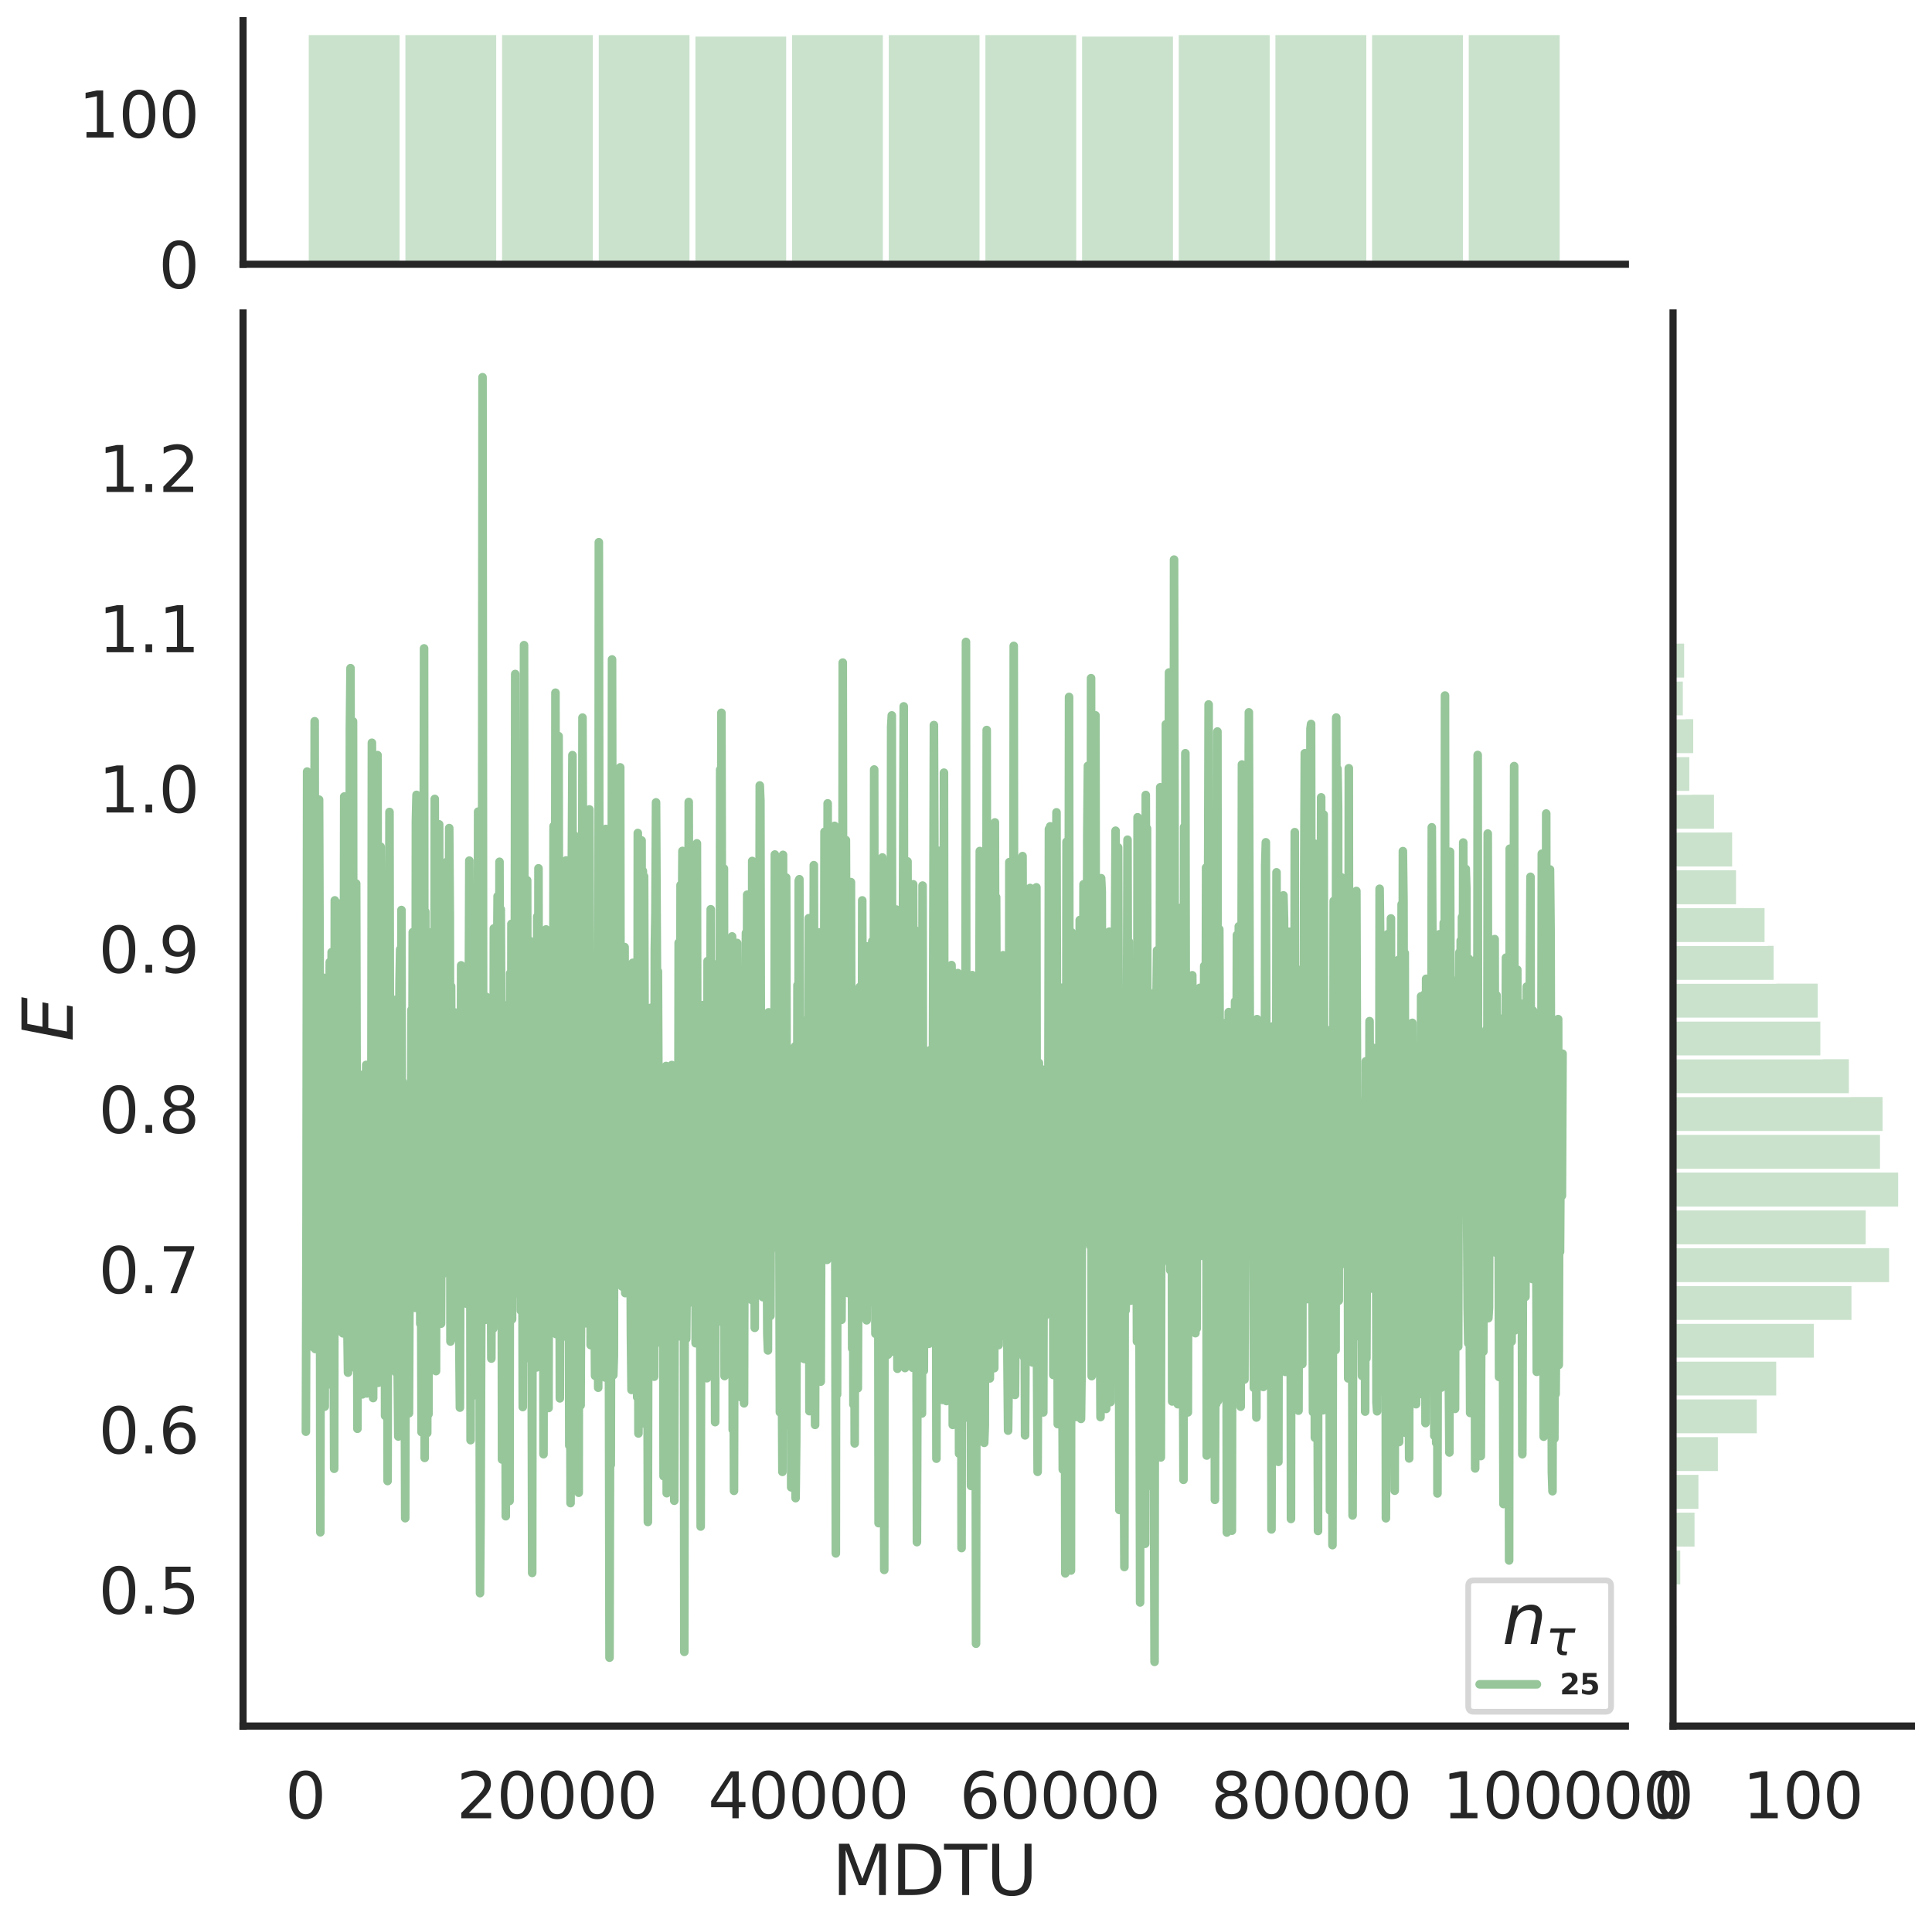 <?xml version="1.0" encoding="utf-8" standalone="no"?>
<!DOCTYPE svg PUBLIC "-//W3C//DTD SVG 1.1//EN"
  "http://www.w3.org/Graphics/SVG/1.1/DTD/svg11.dtd">
<svg height="674.159pt" version="1.1" viewBox="0 0 674.984 674.159" width="674.984pt" xmlns="http://www.w3.org/2000/svg" xmlns:xlink="http://www.w3.org/1999/xlink">
 <defs>
  <style type="text/css">*{stroke-linecap:butt;stroke-linejoin:round;}</style>
 </defs>
 <g id="figure_1">
  <g id="patch_1">
   <path d="M 0 674.159 
L 674.984 674.159 
L 674.984 0 
L 0 0 
z
" style="fill:#ffffff;"/>
  </g>
  <g id="axes_1">
   <g id="patch_2">
    <path d="M 84.914 602.94 
L 567.864 602.94 
L 567.864 109.327 
L 84.914 109.327 
z
" style="fill:none;"/>
   </g>
   <g id="matplotlib.axis_1">
    <g id="xtick_1">
     <g id="text_1">
      <!-- 0 -->
      <g style="fill:#262626;" transform="translate(99.648 635.157)scale(0.22 -0.22)">
       <defs>
        <path d="M 2034 4250 
Q 1547 4250 1301 3770 
Q 1056 3291 1056 2328 
Q 1056 1369 1301 889 
Q 1547 409 2034 409 
Q 2525 409 2770 889 
Q 3016 1369 3016 2328 
Q 3016 3291 2770 3770 
Q 2525 4250 2034 4250 
z
M 2034 4750 
Q 2819 4750 3233 4129 
Q 3647 3509 3647 2328 
Q 3647 1150 3233 529 
Q 2819 -91 2034 -91 
Q 1250 -91 836 529 
Q 422 1150 422 2328 
Q 422 3509 836 4129 
Q 1250 4750 2034 4750 
z
" id="DejaVuSans-30" transform="scale(0.016)"/>
       </defs>
       <use xlink:href="#DejaVuSans-30"/>
      </g>
     </g>
    </g>
    <g id="xtick_2">
     <g id="text_2">
      <!-- 20000 -->
      <g style="fill:#262626;" transform="translate(159.506 635.157)scale(0.22 -0.22)">
       <defs>
        <path d="M 1228 531 
L 3431 531 
L 3431 0 
L 469 0 
L 469 531 
Q 828 903 1448 1529 
Q 2069 2156 2228 2338 
Q 2531 2678 2651 2914 
Q 2772 3150 2772 3378 
Q 2772 3750 2511 3984 
Q 2250 4219 1831 4219 
Q 1534 4219 1204 4116 
Q 875 4013 500 3803 
L 500 4441 
Q 881 4594 1212 4672 
Q 1544 4750 1819 4750 
Q 2544 4750 2975 4387 
Q 3406 4025 3406 3419 
Q 3406 3131 3298 2873 
Q 3191 2616 2906 2266 
Q 2828 2175 2409 1742 
Q 1991 1309 1228 531 
z
" id="DejaVuSans-32" transform="scale(0.016)"/>
       </defs>
       <use xlink:href="#DejaVuSans-32"/>
       <use x="63.623" xlink:href="#DejaVuSans-30"/>
       <use x="127.246" xlink:href="#DejaVuSans-30"/>
       <use x="190.869" xlink:href="#DejaVuSans-30"/>
       <use x="254.492" xlink:href="#DejaVuSans-30"/>
      </g>
     </g>
    </g>
    <g id="xtick_3">
     <g id="text_3">
      <!-- 40000 -->
      <g style="fill:#262626;" transform="translate(247.359 635.157)scale(0.22 -0.22)">
       <defs>
        <path d="M 2419 4116 
L 825 1625 
L 2419 1625 
L 2419 4116 
z
M 2253 4666 
L 3047 4666 
L 3047 1625 
L 3713 1625 
L 3713 1100 
L 3047 1100 
L 3047 0 
L 2419 0 
L 2419 1100 
L 313 1100 
L 313 1709 
L 2253 4666 
z
" id="DejaVuSans-34" transform="scale(0.016)"/>
       </defs>
       <use xlink:href="#DejaVuSans-34"/>
       <use x="63.623" xlink:href="#DejaVuSans-30"/>
       <use x="127.246" xlink:href="#DejaVuSans-30"/>
       <use x="190.869" xlink:href="#DejaVuSans-30"/>
       <use x="254.492" xlink:href="#DejaVuSans-30"/>
      </g>
     </g>
    </g>
    <g id="xtick_4">
     <g id="text_4">
      <!-- 60000 -->
      <g style="fill:#262626;" transform="translate(335.212 635.157)scale(0.22 -0.22)">
       <defs>
        <path d="M 2113 2584 
Q 1688 2584 1439 2293 
Q 1191 2003 1191 1497 
Q 1191 994 1439 701 
Q 1688 409 2113 409 
Q 2538 409 2786 701 
Q 3034 994 3034 1497 
Q 3034 2003 2786 2293 
Q 2538 2584 2113 2584 
z
M 3366 4563 
L 3366 3988 
Q 3128 4100 2886 4159 
Q 2644 4219 2406 4219 
Q 1781 4219 1451 3797 
Q 1122 3375 1075 2522 
Q 1259 2794 1537 2939 
Q 1816 3084 2150 3084 
Q 2853 3084 3261 2657 
Q 3669 2231 3669 1497 
Q 3669 778 3244 343 
Q 2819 -91 2113 -91 
Q 1303 -91 875 529 
Q 447 1150 447 2328 
Q 447 3434 972 4092 
Q 1497 4750 2381 4750 
Q 2619 4750 2861 4703 
Q 3103 4656 3366 4563 
z
" id="DejaVuSans-36" transform="scale(0.016)"/>
       </defs>
       <use xlink:href="#DejaVuSans-36"/>
       <use x="63.623" xlink:href="#DejaVuSans-30"/>
       <use x="127.246" xlink:href="#DejaVuSans-30"/>
       <use x="190.869" xlink:href="#DejaVuSans-30"/>
       <use x="254.492" xlink:href="#DejaVuSans-30"/>
      </g>
     </g>
    </g>
    <g id="xtick_5">
     <g id="text_5">
      <!-- 80000 -->
      <g style="fill:#262626;" transform="translate(423.065 635.157)scale(0.22 -0.22)">
       <defs>
        <path d="M 2034 2216 
Q 1584 2216 1326 1975 
Q 1069 1734 1069 1313 
Q 1069 891 1326 650 
Q 1584 409 2034 409 
Q 2484 409 2743 651 
Q 3003 894 3003 1313 
Q 3003 1734 2745 1975 
Q 2488 2216 2034 2216 
z
M 1403 2484 
Q 997 2584 770 2862 
Q 544 3141 544 3541 
Q 544 4100 942 4425 
Q 1341 4750 2034 4750 
Q 2731 4750 3128 4425 
Q 3525 4100 3525 3541 
Q 3525 3141 3298 2862 
Q 3072 2584 2669 2484 
Q 3125 2378 3379 2068 
Q 3634 1759 3634 1313 
Q 3634 634 3220 271 
Q 2806 -91 2034 -91 
Q 1263 -91 848 271 
Q 434 634 434 1313 
Q 434 1759 690 2068 
Q 947 2378 1403 2484 
z
M 1172 3481 
Q 1172 3119 1398 2916 
Q 1625 2713 2034 2713 
Q 2441 2713 2670 2916 
Q 2900 3119 2900 3481 
Q 2900 3844 2670 4047 
Q 2441 4250 2034 4250 
Q 1625 4250 1398 4047 
Q 1172 3844 1172 3481 
z
" id="DejaVuSans-38" transform="scale(0.016)"/>
       </defs>
       <use xlink:href="#DejaVuSans-38"/>
       <use x="63.623" xlink:href="#DejaVuSans-30"/>
       <use x="127.246" xlink:href="#DejaVuSans-30"/>
       <use x="190.869" xlink:href="#DejaVuSans-30"/>
       <use x="254.492" xlink:href="#DejaVuSans-30"/>
      </g>
     </g>
    </g>
    <g id="xtick_6">
     <g id="text_6">
      <!-- 100000 -->
      <g style="fill:#262626;" transform="translate(503.919 635.157)scale(0.22 -0.22)">
       <defs>
        <path d="M 794 531 
L 1825 531 
L 1825 4091 
L 703 3866 
L 703 4441 
L 1819 4666 
L 2450 4666 
L 2450 531 
L 3481 531 
L 3481 0 
L 794 0 
L 794 531 
z
" id="DejaVuSans-31" transform="scale(0.016)"/>
       </defs>
       <use xlink:href="#DejaVuSans-31"/>
       <use x="63.623" xlink:href="#DejaVuSans-30"/>
       <use x="127.246" xlink:href="#DejaVuSans-30"/>
       <use x="190.869" xlink:href="#DejaVuSans-30"/>
       <use x="254.492" xlink:href="#DejaVuSans-30"/>
       <use x="318.115" xlink:href="#DejaVuSans-30"/>
      </g>
     </g>
    </g>
    <g id="text_7">
     <!-- MDTU -->
     <g style="fill:#262626;" transform="translate(290.683 661.968)scale(0.24 -0.24)">
      <defs>
       <path d="M 628 4666 
L 1569 4666 
L 2759 1491 
L 3956 4666 
L 4897 4666 
L 4897 0 
L 4281 0 
L 4281 4097 
L 3078 897 
L 2444 897 
L 1241 4097 
L 1241 0 
L 628 0 
L 628 4666 
z
" id="DejaVuSans-4d" transform="scale(0.016)"/>
       <path d="M 1259 4147 
L 1259 519 
L 2022 519 
Q 2988 519 3436 956 
Q 3884 1394 3884 2338 
Q 3884 3275 3436 3711 
Q 2988 4147 2022 4147 
L 1259 4147 
z
M 628 4666 
L 1925 4666 
Q 3281 4666 3915 4102 
Q 4550 3538 4550 2338 
Q 4550 1131 3912 565 
Q 3275 0 1925 0 
L 628 0 
L 628 4666 
z
" id="DejaVuSans-44" transform="scale(0.016)"/>
       <path d="M -19 4666 
L 3928 4666 
L 3928 4134 
L 2272 4134 
L 2272 0 
L 1638 0 
L 1638 4134 
L -19 4134 
L -19 4666 
z
" id="DejaVuSans-54" transform="scale(0.016)"/>
       <path d="M 556 4666 
L 1191 4666 
L 1191 1831 
Q 1191 1081 1462 751 
Q 1734 422 2344 422 
Q 2950 422 3222 751 
Q 3494 1081 3494 1831 
L 3494 4666 
L 4128 4666 
L 4128 1753 
Q 4128 841 3676 375 
Q 3225 -91 2344 -91 
Q 1459 -91 1007 375 
Q 556 841 556 1753 
L 556 4666 
z
" id="DejaVuSans-55" transform="scale(0.016)"/>
      </defs>
      <use xlink:href="#DejaVuSans-4d"/>
      <use x="86.279" xlink:href="#DejaVuSans-44"/>
      <use x="163.281" xlink:href="#DejaVuSans-54"/>
      <use x="224.365" xlink:href="#DejaVuSans-55"/>
     </g>
    </g>
   </g>
   <g id="matplotlib.axis_2">
    <g id="ytick_1">
     <g id="text_8">
      <!-- 0.5 -->
      <g style="fill:#262626;" transform="translate(34.428 563.676)scale(0.22 -0.22)">
       <defs>
        <path d="M 684 794 
L 1344 794 
L 1344 0 
L 684 0 
L 684 794 
z
" id="DejaVuSans-2e" transform="scale(0.016)"/>
        <path d="M 691 4666 
L 3169 4666 
L 3169 4134 
L 1269 4134 
L 1269 2991 
Q 1406 3038 1543 3061 
Q 1681 3084 1819 3084 
Q 2600 3084 3056 2656 
Q 3513 2228 3513 1497 
Q 3513 744 3044 326 
Q 2575 -91 1722 -91 
Q 1428 -91 1123 -41 
Q 819 9 494 109 
L 494 744 
Q 775 591 1075 516 
Q 1375 441 1709 441 
Q 2250 441 2565 725 
Q 2881 1009 2881 1497 
Q 2881 1984 2565 2268 
Q 2250 2553 1709 2553 
Q 1456 2553 1204 2497 
Q 953 2441 691 2322 
L 691 4666 
z
" id="DejaVuSans-35" transform="scale(0.016)"/>
       </defs>
       <use xlink:href="#DejaVuSans-30"/>
       <use x="63.623" xlink:href="#DejaVuSans-2e"/>
       <use x="95.41" xlink:href="#DejaVuSans-35"/>
      </g>
     </g>
    </g>
    <g id="ytick_2">
     <g id="text_9">
      <!-- 0.6 -->
      <g style="fill:#262626;" transform="translate(34.428 507.702)scale(0.22 -0.22)">
       <use xlink:href="#DejaVuSans-30"/>
       <use x="63.623" xlink:href="#DejaVuSans-2e"/>
       <use x="95.41" xlink:href="#DejaVuSans-36"/>
      </g>
     </g>
    </g>
    <g id="ytick_3">
     <g id="text_10">
      <!-- 0.7 -->
      <g style="fill:#262626;" transform="translate(34.428 451.729)scale(0.22 -0.22)">
       <defs>
        <path d="M 525 4666 
L 3525 4666 
L 3525 4397 
L 1831 0 
L 1172 0 
L 2766 4134 
L 525 4134 
L 525 4666 
z
" id="DejaVuSans-37" transform="scale(0.016)"/>
       </defs>
       <use xlink:href="#DejaVuSans-30"/>
       <use x="63.623" xlink:href="#DejaVuSans-2e"/>
       <use x="95.41" xlink:href="#DejaVuSans-37"/>
      </g>
     </g>
    </g>
    <g id="ytick_4">
     <g id="text_11">
      <!-- 0.8 -->
      <g style="fill:#262626;" transform="translate(34.428 395.755)scale(0.22 -0.22)">
       <use xlink:href="#DejaVuSans-30"/>
       <use x="63.623" xlink:href="#DejaVuSans-2e"/>
       <use x="95.41" xlink:href="#DejaVuSans-38"/>
      </g>
     </g>
    </g>
    <g id="ytick_5">
     <g id="text_12">
      <!-- 0.9 -->
      <g style="fill:#262626;" transform="translate(34.428 339.782)scale(0.22 -0.22)">
       <defs>
        <path d="M 703 97 
L 703 672 
Q 941 559 1184 500 
Q 1428 441 1663 441 
Q 2288 441 2617 861 
Q 2947 1281 2994 2138 
Q 2813 1869 2534 1725 
Q 2256 1581 1919 1581 
Q 1219 1581 811 2004 
Q 403 2428 403 3163 
Q 403 3881 828 4315 
Q 1253 4750 1959 4750 
Q 2769 4750 3195 4129 
Q 3622 3509 3622 2328 
Q 3622 1225 3098 567 
Q 2575 -91 1691 -91 
Q 1453 -91 1209 -44 
Q 966 3 703 97 
z
M 1959 2075 
Q 2384 2075 2632 2365 
Q 2881 2656 2881 3163 
Q 2881 3666 2632 3958 
Q 2384 4250 1959 4250 
Q 1534 4250 1286 3958 
Q 1038 3666 1038 3163 
Q 1038 2656 1286 2365 
Q 1534 2075 1959 2075 
z
" id="DejaVuSans-39" transform="scale(0.016)"/>
       </defs>
       <use xlink:href="#DejaVuSans-30"/>
       <use x="63.623" xlink:href="#DejaVuSans-2e"/>
       <use x="95.41" xlink:href="#DejaVuSans-39"/>
      </g>
     </g>
    </g>
    <g id="ytick_6">
     <g id="text_13">
      <!-- 1.0 -->
      <g style="fill:#262626;" transform="translate(34.428 283.809)scale(0.22 -0.22)">
       <use xlink:href="#DejaVuSans-31"/>
       <use x="63.623" xlink:href="#DejaVuSans-2e"/>
       <use x="95.41" xlink:href="#DejaVuSans-30"/>
      </g>
     </g>
    </g>
    <g id="ytick_7">
     <g id="text_14">
      <!-- 1.1 -->
      <g style="fill:#262626;" transform="translate(34.428 227.835)scale(0.22 -0.22)">
       <use xlink:href="#DejaVuSans-31"/>
       <use x="63.623" xlink:href="#DejaVuSans-2e"/>
       <use x="95.41" xlink:href="#DejaVuSans-31"/>
      </g>
     </g>
    </g>
    <g id="ytick_8">
     <g id="text_15">
      <!-- 1.2 -->
      <g style="fill:#262626;" transform="translate(34.428 171.862)scale(0.22 -0.22)">
       <use xlink:href="#DejaVuSans-31"/>
       <use x="63.623" xlink:href="#DejaVuSans-2e"/>
       <use x="95.41" xlink:href="#DejaVuSans-32"/>
      </g>
     </g>
    </g>
    <g id="text_16">
     <!-- $E$ -->
     <g style="fill:#262626;" transform="translate(25.436 363.813)rotate(-90)scale(0.24 -0.24)">
      <defs>
       <path d="M 1081 4666 
L 4031 4666 
L 3928 4134 
L 1606 4134 
L 1338 2753 
L 3566 2753 
L 3463 2222 
L 1234 2222 
L 909 531 
L 3284 531 
L 3181 0 
L 172 0 
L 1081 4666 
z
" id="DejaVuSans-Oblique-45" transform="scale(0.016)"/>
      </defs>
      <use transform="translate(0 0.094)" xlink:href="#DejaVuSans-Oblique-45"/>
     </g>
    </g>
   </g>
   <g id="line2d_1">
    <path clip-path="url(#pbb4c04bad7)" d="M 106.867 500.112 
L 107.086 425.546 
L 107.306 269.515 
L 107.526 440.671 
L 107.745 373.585 
L 107.965 414.662 
L 108.184 356.65 
L 108.404 359.024 
L 108.624 375.661 
L 108.843 401.239 
L 109.063 410.308 
L 109.283 375.299 
L 109.502 456.799 
L 109.722 470.822 
L 109.941 251.942 
L 110.161 471.234 
L 110.6 321.219 
L 110.82 341.442 
L 111.259 467.483 
L 111.479 279.323 
L 111.699 341.256 
L 111.918 535.251 
L 112.138 352.101 
L 112.357 397.68 
L 112.577 483.272 
L 112.797 378.662 
L 113.016 341.558 
L 113.456 491.356 
L 113.675 385.781 
L 113.895 357.038 
L 114.114 438.395 
L 114.334 403.497 
L 114.554 470.847 
L 114.993 370.906 
L 115.213 336.053 
L 115.432 363.916 
L 115.652 483.661 
L 115.872 332.587 
L 116.091 426.696 
L 116.311 382.773 
L 116.75 513.069 
L 116.97 314.508 
L 117.629 413.925 
L 118.068 359.03 
L 118.288 315.61 
L 118.507 444.484 
L 118.727 349.867 
L 118.946 367.683 
L 119.166 465.163 
L 119.386 411.196 
L 119.605 409.831 
L 119.825 465.764 
L 120.045 395.884 
L 120.264 278.235 
L 120.484 446.874 
L 120.703 358.713 
L 120.923 456.626 
L 121.143 410.984 
L 121.362 463.048 
L 121.582 479.474 
L 121.802 341.582 
L 122.021 417.671 
L 122.241 254.446 
L 122.461 233.394 
L 122.68 444.959 
L 123.119 376.763 
L 123.339 251.991 
L 123.559 477.612 
L 123.998 343.925 
L 124.218 417.765 
L 124.437 308.624 
L 124.876 499.098 
L 125.096 413.079 
L 125.316 428.818 
L 125.535 414.598 
L 125.755 419.132 
L 125.975 415.501 
L 126.194 414.186 
L 126.634 487.077 
L 127.073 375.226 
L 127.292 431.619 
L 127.732 395.191 
L 127.951 371.971 
L 128.171 486.745 
L 128.391 447.772 
L 128.61 384.379 
L 128.83 384.421 
L 129.049 406.674 
L 129.269 474.05 
L 129.489 390.632 
L 129.708 418.996 
L 129.928 259.454 
L 130.148 450.526 
L 130.367 488.368 
L 130.587 419.263 
L 130.807 393.177 
L 131.246 445.432 
L 131.465 351.599 
L 131.685 390.687 
L 131.905 263.771 
L 132.124 483.042 
L 132.344 475.781 
L 132.564 412.646 
L 132.783 406.653 
L 133.003 295.778 
L 133.222 355.01 
L 133.442 367.082 
L 133.662 465.82 
L 133.881 337.687 
L 134.101 413.919 
L 134.321 362.091 
L 134.54 494.557 
L 134.76 356.822 
L 134.98 419.78 
L 135.199 354.015 
L 135.419 517.337 
L 135.638 377.029 
L 135.858 384.435 
L 136.078 283.628 
L 136.297 405.207 
L 136.517 435.801 
L 136.737 424.866 
L 136.956 389.37 
L 137.176 474.738 
L 137.396 349.208 
L 137.615 427.262 
L 137.835 448.012 
L 138.054 437.134 
L 138.274 479.328 
L 138.494 369.311 
L 138.713 405.148 
L 138.933 478.968 
L 139.153 501.784 
L 139.372 375.507 
L 139.592 342.637 
L 139.811 331.619 
L 140.031 478.421 
L 140.251 317.881 
L 140.47 433.191 
L 140.69 377.855 
L 140.91 466.336 
L 141.129 391.701 
L 141.569 530.325 
L 141.788 437.969 
L 142.008 471.658 
L 142.227 399.647 
L 142.447 452.106 
L 142.667 439.936 
L 142.886 493.669 
L 143.326 386.417 
L 143.545 422.115 
L 143.765 352.725 
L 143.984 415.009 
L 144.204 325.62 
L 144.424 341.024 
L 144.643 410.527 
L 144.863 408.236 
L 145.083 456.843 
L 145.302 286.861 
L 145.522 277.661 
L 145.742 391.846 
L 145.961 378.638 
L 146.181 439.399 
L 146.4 429.804 
L 146.62 408.91 
L 146.84 462.411 
L 147.059 427.092 
L 147.279 500.261 
L 147.499 416.818 
L 147.718 458.429 
L 148.157 226.487 
L 148.377 509.27 
L 148.597 318.44 
L 148.816 424.824 
L 149.036 388.388 
L 149.256 500.575 
L 149.475 409.926 
L 149.695 494.02 
L 149.915 325.68 
L 150.134 372.838 
L 150.354 346.706 
L 150.573 458.944 
L 150.793 352.111 
L 151.232 394.404 
L 151.672 459.436 
L 151.891 279.074 
L 152.111 422.809 
L 152.331 478.948 
L 152.55 343.348 
L 152.77 377.844 
L 152.989 448.956 
L 153.209 456.836 
L 153.429 287.951 
L 153.648 399.844 
L 153.868 418.212 
L 154.088 462.374 
L 154.307 400.645 
L 154.527 445.28 
L 154.746 309.766 
L 154.966 384.756 
L 155.186 363.997 
L 155.405 370.094 
L 155.625 400.122 
L 155.845 381.862 
L 156.064 301.065 
L 156.284 364.009 
L 156.504 367.36 
L 156.723 362.265 
L 156.943 289.25 
L 157.162 320.663 
L 157.382 468.615 
L 157.602 344.488 
L 157.821 422.087 
L 158.041 399.875 
L 158.261 457.066 
L 158.48 375.538 
L 158.7 451.89 
L 158.919 353.668 
L 159.139 420.365 
L 159.359 452.721 
L 159.578 467.352 
L 159.798 383.724 
L 160.018 411.412 
L 160.237 387.83 
L 160.457 467.399 
L 160.677 491.705 
L 161.116 337.21 
L 161.335 439.79 
L 161.555 388.706 
L 161.994 355.631 
L 162.434 441.55 
L 162.653 412.828 
L 162.873 408.12 
L 163.092 455.447 
L 163.312 433.891 
L 163.532 367.471 
L 163.751 355.309 
L 163.971 300.629 
L 164.191 357.209 
L 164.41 503.067 
L 164.63 342.507 
L 164.85 455.789 
L 165.069 487.672 
L 165.289 401.674 
L 165.508 423.409 
L 165.728 395 
L 165.948 382.938 
L 166.167 438.415 
L 166.387 357.293 
L 166.607 446.694 
L 166.826 413.207 
L 167.046 283.51 
L 167.266 429.712 
L 167.485 432.339 
L 167.705 556.505 
L 167.924 526.328 
L 168.364 393.29 
L 168.583 131.764 
L 168.803 370.182 
L 169.023 353.243 
L 169.242 428.163 
L 169.462 461.071 
L 169.681 378.364 
L 169.901 348.199 
L 170.121 357.87 
L 170.34 361.442 
L 170.56 449.077 
L 170.78 362.695 
L 170.999 439.182 
L 171.219 455.898 
L 171.439 424.437 
L 171.658 474.57 
L 171.878 407.87 
L 172.097 387.191 
L 172.317 464.102 
L 172.537 324.293 
L 172.976 428.167 
L 173.196 328.602 
L 173.415 405.136 
L 173.635 341.673 
L 173.854 313.043 
L 174.074 441.902 
L 174.294 398.774 
L 174.513 301.03 
L 174.733 397.945 
L 174.953 317.608 
L 175.172 362.929 
L 175.392 509.825 
L 175.831 350.96 
L 176.051 440.045 
L 176.27 452.488 
L 176.49 431.64 
L 176.71 529.638 
L 176.929 355.776 
L 177.149 502.541 
L 177.369 456.676 
L 177.588 504.374 
L 177.808 423.88 
L 178.027 524.32 
L 178.247 339.963 
L 178.467 457.05 
L 178.686 322.714 
L 178.906 460.857 
L 179.126 370.755 
L 179.345 384.153 
L 179.565 408.898 
L 179.785 393.052 
L 180.004 235.439 
L 180.224 433.97 
L 180.443 387.224 
L 180.663 451.832 
L 180.883 447.35 
L 181.102 418.49 
L 181.322 443.093 
L 181.542 337.761 
L 181.981 457.841 
L 182.2 330.546 
L 182.64 491.495 
L 182.859 394.757 
L 183.079 225.36 
L 183.299 395.12 
L 183.518 348.741 
L 183.738 474.449 
L 184.177 307.508 
L 184.397 438.009 
L 184.616 372.94 
L 184.836 441.878 
L 185.056 328.624 
L 185.275 420.969 
L 185.495 369.278 
L 185.934 549.446 
L 186.154 343.897 
L 186.374 454.332 
L 186.593 433.583 
L 186.813 381.249 
L 187.032 358.378 
L 187.252 444.117 
L 187.472 477.669 
L 187.691 320.153 
L 187.911 464.439 
L 188.131 303.312 
L 188.35 433.104 
L 188.57 400.881 
L 188.789 431.528 
L 189.009 404.448 
L 189.229 361.556 
L 189.448 445.526 
L 189.668 344.809 
L 189.888 507.973 
L 190.107 334.742 
L 190.327 462.016 
L 190.547 339.587 
L 190.766 324.663 
L 190.986 465.617 
L 191.205 460.389 
L 191.425 402.354 
L 191.645 491.845 
L 191.864 381.378 
L 192.084 347.022 
L 192.304 444.474 
L 192.523 385.507 
L 192.743 437.377 
L 192.962 375.819 
L 193.182 442.924 
L 193.402 288.582 
L 193.621 417.469 
L 193.841 436.562 
L 194.061 241.968 
L 194.28 466.018 
L 194.5 402.377 
L 194.72 402.134 
L 194.939 407.522 
L 195.159 257.129 
L 195.598 488.472 
L 196.037 319.748 
L 196.477 462.182 
L 196.696 408.555 
L 196.916 412.632 
L 197.135 452.769 
L 197.355 452.643 
L 197.575 466.877 
L 197.794 300.554 
L 198.014 383.612 
L 198.453 433.915 
L 198.673 384.22 
L 198.893 504.961 
L 199.112 418.288 
L 199.332 525.058 
L 199.551 478.517 
L 199.771 302.474 
L 199.991 263.779 
L 200.21 444.881 
L 200.43 321.634 
L 200.65 291.774 
L 201.089 477.411 
L 201.309 464.302 
L 201.528 419.775 
L 201.748 458.578 
L 201.967 446.007 
L 202.187 521.445 
L 202.407 294.362 
L 202.846 490.934 
L 203.285 393.476 
L 203.505 250.672 
L 203.724 312.542 
L 203.944 429.659 
L 204.164 295.644 
L 204.603 462.226 
L 204.823 328.006 
L 205.042 429.507 
L 205.262 448.799 
L 205.482 383.133 
L 205.701 447.072 
L 205.921 282.744 
L 206.14 342.999 
L 206.36 469.864 
L 206.58 338.669 
L 206.799 465.963 
L 207.019 399.466 
L 207.239 370.785 
L 207.458 454.676 
L 207.678 447.728 
L 207.897 480.592 
L 208.117 459.48 
L 208.337 412.956 
L 208.556 477.672 
L 208.776 437.149 
L 208.996 484.755 
L 209.215 189.397 
L 209.655 474.514 
L 209.874 474.293 
L 210.313 401.248 
L 210.533 411.573 
L 210.753 359.4 
L 210.972 392.94 
L 211.192 396.225 
L 211.412 481.194 
L 211.631 289.567 
L 211.851 423.722 
L 212.07 319.892 
L 212.29 364.606 
L 212.51 350.439 
L 212.949 579.041 
L 213.169 492.004 
L 213.388 511.673 
L 213.608 408.761 
L 213.828 230.35 
L 214.267 480.359 
L 214.486 473.585 
L 214.706 312.113 
L 215.145 396.562 
L 215.365 390.216 
L 215.585 438.558 
L 215.804 362.316 
L 216.024 388.908 
L 216.243 443.746 
L 216.683 268.047 
L 216.902 432.02 
L 217.122 363.762 
L 217.342 449.407 
L 217.561 370.627 
L 217.781 384.212 
L 218.001 370.214 
L 218.22 330.817 
L 218.44 451.702 
L 218.659 438.286 
L 218.879 363.474 
L 219.099 352.2 
L 219.318 436.385 
L 219.538 385.675 
L 219.758 376.757 
L 219.977 447.728 
L 220.197 413.606 
L 220.417 465.843 
L 220.636 485.525 
L 220.856 444.588 
L 221.075 336.316 
L 221.515 360.228 
L 221.734 445.594 
L 222.174 382.584 
L 222.393 399.609 
L 222.613 488.083 
L 222.832 290.987 
L 223.052 500.729 
L 223.491 376.227 
L 223.711 397.859 
L 223.931 356.512 
L 224.15 293.581 
L 224.37 477.138 
L 224.59 304.234 
L 224.809 319.858 
L 225.029 306.138 
L 225.248 370.96 
L 225.468 497.445 
L 225.688 370.193 
L 225.907 433.624 
L 226.127 440.522 
L 226.347 531.643 
L 226.566 423.649 
L 226.786 456.178 
L 227.005 435.506 
L 227.445 352.026 
L 227.664 439.107 
L 227.884 420.094 
L 228.104 478.948 
L 228.323 422.486 
L 228.543 480.898 
L 228.763 331.703 
L 228.982 318.983 
L 229.202 280.277 
L 229.641 362.77 
L 229.861 339.309 
L 230.08 389.01 
L 230.3 403.911 
L 230.52 468.966 
L 230.739 419.537 
L 230.959 420.141 
L 231.398 387.113 
L 231.618 385.808 
L 231.837 515.656 
L 232.057 479.549 
L 232.277 418.261 
L 232.496 420.213 
L 232.716 372.374 
L 232.936 521.602 
L 233.155 445.032 
L 233.375 457.592 
L 233.594 446.448 
L 233.814 484.794 
L 234.034 484.117 
L 234.253 396.929 
L 234.473 395.961 
L 234.693 372.039 
L 234.912 411.87 
L 235.352 426.385 
L 235.571 524.231 
L 235.791 409.677 
L 236.01 394.353 
L 236.23 444.23 
L 236.45 408.602 
L 236.669 402.731 
L 236.889 466.858 
L 237.109 329.302 
L 237.328 406.544 
L 237.548 436.339 
L 237.767 309.159 
L 238.207 331.226 
L 238.426 297.241 
L 238.646 423.579 
L 238.866 387.922 
L 239.085 577.02 
L 239.305 359.697 
L 239.525 433.813 
L 239.744 467.666 
L 240.183 419.107 
L 240.403 455.314 
L 240.623 280.139 
L 240.842 386.952 
L 241.062 428.12 
L 241.282 446.713 
L 241.501 383.68 
L 241.721 411.555 
L 241.94 419.3 
L 242.16 326.883 
L 242.38 389.381 
L 242.599 368.372 
L 242.819 334.357 
L 243.039 469.217 
L 243.258 340.186 
L 243.478 294.592 
L 243.698 413.195 
L 243.917 390.184 
L 244.137 451.239 
L 244.356 447.786 
L 244.576 416.108 
L 244.796 533.245 
L 245.015 439.926 
L 245.235 458.957 
L 245.455 351.132 
L 245.674 419.663 
L 245.894 416.353 
L 246.113 409.659 
L 246.333 352.792 
L 246.553 384.847 
L 246.772 385.243 
L 246.992 481.428 
L 247.212 335.704 
L 247.431 380.404 
L 247.651 479.035 
L 248.31 317.614 
L 248.529 396.619 
L 248.749 397.592 
L 248.969 457.291 
L 249.188 465.829 
L 249.408 336.823 
L 249.628 379.859 
L 249.847 496.769 
L 250.067 409.786 
L 250.287 457.102 
L 250.506 409.408 
L 250.726 461.786 
L 251.165 435.402 
L 251.385 440.738 
L 251.604 268.856 
L 251.824 397.183 
L 252.044 248.989 
L 252.263 345.288 
L 252.483 349.887 
L 252.702 392.367 
L 252.922 303.396 
L 253.142 480.673 
L 253.581 354.392 
L 253.801 425.177 
L 254.02 434.886 
L 254.24 353.966 
L 254.46 338.902 
L 254.679 342.037 
L 254.899 404.986 
L 255.118 404.029 
L 255.338 410.522 
L 255.558 421.633 
L 255.777 327.104 
L 255.997 499.449 
L 256.217 455.181 
L 256.436 520.767 
L 256.656 407.041 
L 256.875 352.397 
L 257.095 433.211 
L 257.315 415.162 
L 257.534 329.395 
L 257.754 429.465 
L 257.974 358.387 
L 258.193 435.714 
L 258.633 383.295 
L 258.852 488.058 
L 259.072 359.448 
L 259.291 445.526 
L 259.511 412.944 
L 259.731 353.648 
L 259.95 490.195 
L 260.17 392.487 
L 260.39 371.725 
L 260.609 325.891 
L 260.829 397.947 
L 261.048 312.522 
L 261.268 433.66 
L 261.707 377.751 
L 261.927 416.284 
L 262.586 454.07 
L 262.806 300.75 
L 263.025 408.602 
L 263.464 374.165 
L 263.684 463.828 
L 263.904 378.75 
L 264.123 437.904 
L 264.343 422.793 
L 264.563 393.674 
L 264.782 388.193 
L 265.002 432.92 
L 265.221 398.07 
L 265.441 274.367 
L 265.661 279.646 
L 265.88 403.539 
L 266.1 409.694 
L 266.32 394.618 
L 266.539 453.13 
L 266.759 443.792 
L 266.979 383.538 
L 267.198 409.558 
L 267.418 452.185 
L 267.637 379.974 
L 268.077 466.005 
L 268.296 471.731 
L 268.516 353.614 
L 268.736 445.869 
L 268.955 449.211 
L 269.175 459.666 
L 269.395 384.556 
L 269.614 366.486 
L 269.834 396.049 
L 270.053 363.358 
L 270.273 368.838 
L 270.493 435.816 
L 270.712 298.493 
L 270.932 420.197 
L 271.371 349.071 
L 271.591 389.352 
L 271.81 390.064 
L 272.03 329.265 
L 272.469 493.313 
L 272.689 412.208 
L 272.909 460.181 
L 273.128 472.2 
L 273.348 514.145 
L 273.568 298.613 
L 273.787 421.175 
L 274.007 347.496 
L 274.226 365.813 
L 274.446 459.287 
L 274.666 306.534 
L 274.885 400.107 
L 275.105 426.895 
L 275.325 393.55 
L 275.544 392.864 
L 275.764 382.485 
L 275.983 498.253 
L 276.203 389.578 
L 276.423 519.553 
L 276.862 395.214 
L 277.082 439.626 
L 277.301 387.455 
L 277.521 481.758 
L 277.741 365.537 
L 277.96 523.315 
L 278.18 503.53 
L 278.399 441.508 
L 278.619 344.122 
L 278.839 474.785 
L 279.058 307.625 
L 279.278 307.119 
L 279.717 445.028 
L 279.937 356.18 
L 280.376 435.39 
L 280.596 433.096 
L 280.815 461.401 
L 281.035 474.724 
L 281.694 446.143 
L 281.914 362.341 
L 282.133 427.202 
L 282.353 431.129 
L 282.572 320.727 
L 282.792 492.943 
L 283.231 336.086 
L 283.451 347.069 
L 283.89 430.581 
L 284.11 399.634 
L 284.33 302.217 
L 284.769 497.737 
L 284.988 403.544 
L 285.208 366.457 
L 285.428 415.771 
L 285.867 357.048 
L 286.087 428.438 
L 286.306 325.687 
L 286.526 449.198 
L 286.745 482.622 
L 286.965 413.922 
L 287.404 375.956 
L 287.624 418.523 
L 287.844 399.182 
L 288.063 290.558 
L 288.283 413.218 
L 288.722 304.092 
L 288.942 440.095 
L 289.161 280.625 
L 289.381 432.239 
L 289.601 381.333 
L 290.04 423.21 
L 290.26 349.232 
L 290.479 389.278 
L 290.699 358.732 
L 290.918 363.683 
L 291.138 429.909 
L 291.358 319.28 
L 291.577 288.485 
L 292.017 542.624 
L 292.236 360.094 
L 292.456 487.109 
L 292.676 356.677 
L 292.895 446.65 
L 293.115 339.996 
L 293.334 436.329 
L 293.554 355.99 
L 293.774 443.528 
L 293.993 461.033 
L 294.213 421.877 
L 294.433 231.449 
L 294.652 393.057 
L 294.872 341.526 
L 295.091 349.531 
L 295.311 350.66 
L 295.531 293.446 
L 295.75 354.659 
L 295.97 367.887 
L 296.19 451.672 
L 296.409 395.182 
L 296.629 403.803 
L 296.849 444.694 
L 297.068 412.951 
L 297.288 308.133 
L 297.727 471.05 
L 297.947 395.392 
L 298.166 490.638 
L 298.386 401.734 
L 298.606 504.208 
L 298.825 395.273 
L 299.045 458.603 
L 299.265 407.145 
L 299.484 382.53 
L 299.704 484.936 
L 299.923 429.91 
L 300.143 433.185 
L 300.363 344.763 
L 300.582 376.28 
L 300.802 460.178 
L 301.022 451.613 
L 301.241 314.517 
L 301.461 404.759 
L 301.68 384.59 
L 301.9 454.078 
L 302.12 446.235 
L 302.339 371.226 
L 302.559 374.022 
L 302.779 461.209 
L 302.998 330.599 
L 303.218 455.296 
L 303.438 374.328 
L 303.657 414.978 
L 303.877 417.805 
L 304.096 354.66 
L 304.316 345.456 
L 304.536 438.717 
L 304.755 328.742 
L 304.975 432.11 
L 305.195 402.576 
L 305.414 268.79 
L 305.634 416.092 
L 305.853 465.896 
L 306.073 463.459 
L 306.293 408.407 
L 306.512 465.435 
L 306.732 333.653 
L 306.952 532.052 
L 307.171 416.182 
L 307.391 373.379 
L 307.611 428.776 
L 307.83 338.782 
L 308.05 377.179 
L 308.269 299.523 
L 308.489 355.152 
L 308.709 375.798 
L 308.928 548.4 
L 309.148 305.446 
L 309.368 428.01 
L 309.587 414.779 
L 309.807 365.883 
L 310.026 380.376 
L 310.246 473.197 
L 310.466 321.97 
L 310.685 345.919 
L 310.905 412.54 
L 311.125 410.68 
L 311.344 253.882 
L 311.564 249.895 
L 311.784 472.091 
L 312.223 377.957 
L 312.442 468.168 
L 312.662 352.637 
L 312.882 452.131 
L 313.101 317.703 
L 313.541 478.128 
L 313.98 420.376 
L 314.199 333.654 
L 314.419 381.59 
L 314.639 464.169 
L 314.858 333.476 
L 315.078 403.517 
L 315.298 370.184 
L 315.737 246.74 
L 315.957 405.046 
L 316.176 477.878 
L 316.396 369.489 
L 316.615 447.78 
L 316.835 392.63 
L 317.055 300.893 
L 317.494 468.715 
L 317.714 449.344 
L 317.933 353.633 
L 318.153 362.308 
L 318.373 375.68 
L 318.812 477.767 
L 319.031 308.893 
L 319.251 422.035 
L 319.69 324.878 
L 319.91 367.796 
L 320.13 432.878 
L 320.349 538.684 
L 320.569 466.233 
L 320.788 471.113 
L 321.008 352.153 
L 321.228 456.81 
L 321.447 384.996 
L 321.667 453.912 
L 321.887 444.286 
L 322.106 493.755 
L 322.326 309.344 
L 322.546 439.453 
L 322.765 478.819 
L 322.985 384.397 
L 323.204 424.458 
L 323.644 367.069 
L 323.863 397.994 
L 324.083 464.482 
L 324.303 463.291 
L 324.522 469.416 
L 324.961 396.919 
L 325.181 366.723 
L 325.401 368.665 
L 325.62 415.35 
L 325.84 411.438 
L 326.279 253.273 
L 326.499 311.352 
L 326.719 324.149 
L 326.938 389.791 
L 327.158 509.537 
L 327.377 345.437 
L 327.597 402.328 
L 327.817 297.183 
L 328.036 465.737 
L 328.256 394.461 
L 328.476 363.656 
L 328.695 371.223 
L 328.915 339.217 
L 329.354 489.016 
L 329.574 464.866 
L 329.793 269.906 
L 330.013 441.283 
L 330.233 444.479 
L 330.452 404.378 
L 330.672 489.41 
L 331.111 349.332 
L 331.331 351.354 
L 331.77 436.192 
L 331.99 356.05 
L 332.209 449.364 
L 332.429 337.107 
L 332.649 349.729 
L 332.868 497.744 
L 333.088 465.095 
L 333.308 342.159 
L 333.527 399.057 
L 333.747 407.685 
L 333.966 472.071 
L 334.186 392.185 
L 334.406 388.892 
L 334.625 339.903 
L 334.845 359.201 
L 335.065 507.772 
L 335.284 397.868 
L 335.504 443.021 
L 335.723 391.78 
L 335.943 540.767 
L 336.163 394.574 
L 336.382 480.6 
L 336.602 447.014 
L 336.822 438.601 
L 337.041 343.676 
L 337.261 403.926 
L 337.481 224.224 
L 337.7 495.15 
L 337.92 453.796 
L 338.139 378.225 
L 338.359 435.243 
L 338.579 426.742 
L 338.798 341.66 
L 339.238 519.049 
L 339.677 340.63 
L 339.896 499.579 
L 340.116 502.876 
L 340.336 428.548 
L 340.555 398.42 
L 340.775 421.202 
L 340.995 574.172 
L 341.214 410.205 
L 341.434 397.784 
L 341.654 417.945 
L 341.873 407.512 
L 342.093 384.606 
L 342.312 297.271 
L 342.752 478.488 
L 342.971 304.397 
L 343.191 461.08 
L 343.411 338.729 
L 343.63 487.879 
L 343.85 504.007 
L 344.069 498.07 
L 344.289 353.431 
L 344.509 408.974 
L 344.728 255.001 
L 344.948 439.052 
L 345.168 388.634 
L 345.387 453.01 
L 345.607 428.91 
L 345.827 481.503 
L 346.046 351.045 
L 346.266 369.288 
L 346.705 289.869 
L 346.925 412.535 
L 347.144 337.167 
L 347.364 477.927 
L 347.584 287.28 
L 347.803 379.278 
L 348.023 313.392 
L 348.243 375.447 
L 348.462 387.678 
L 348.901 469.858 
L 349.121 432.323 
L 349.341 354.825 
L 349.56 420.52 
L 349.78 437.814 
L 350 421.475 
L 350.219 359.678 
L 350.439 333.677 
L 350.658 466.663 
L 350.878 383.27 
L 351.098 370.994 
L 351.317 455.417 
L 351.537 341.548 
L 351.976 474.842 
L 352.196 499.736 
L 352.416 481.994 
L 352.635 301.147 
L 352.855 418.716 
L 353.074 389.083 
L 353.294 452.081 
L 353.514 372.609 
L 353.733 430.205 
L 353.953 423.069 
L 354.173 225.622 
L 354.392 430.289 
L 354.612 487.267 
L 355.051 431.934 
L 355.271 418.816 
L 355.49 351.921 
L 355.71 466.956 
L 355.93 422.902 
L 356.149 443.967 
L 356.369 409.824 
L 356.589 300.106 
L 356.808 386.997 
L 357.028 423.47 
L 357.247 299.045 
L 357.687 473.98 
L 357.906 430.598 
L 358.126 501.398 
L 358.565 417.583 
L 359.004 438.063 
L 359.224 445.384 
L 359.444 383.927 
L 359.663 436.23 
L 359.883 310.179 
L 360.103 377.295 
L 360.322 381.335 
L 360.542 387.543 
L 360.762 475.928 
L 361.201 381.7 
L 361.42 356.547 
L 361.86 466.595 
L 362.079 309.959 
L 362.299 475.281 
L 362.519 514.132 
L 362.738 463.728 
L 362.958 371.263 
L 363.397 420.943 
L 363.617 419.281 
L 363.836 373.454 
L 364.056 485.044 
L 364.276 476.809 
L 364.495 493.376 
L 364.715 400.203 
L 364.935 404.454 
L 365.154 459.603 
L 365.374 423.945 
L 365.593 437.053 
L 366.252 390.715 
L 366.472 289.59 
L 366.692 359.964 
L 366.911 288.657 
L 367.131 390.755 
L 367.351 363.559 
L 367.57 318.348 
L 367.79 330.709 
L 368.009 480.309 
L 368.229 340.032 
L 368.449 293.488 
L 368.668 403.346 
L 369.108 283.754 
L 369.547 497.459 
L 369.986 361.306 
L 370.206 442.953 
L 370.425 399.824 
L 370.645 434.474 
L 370.865 345.032 
L 371.084 461.635 
L 371.304 513.318 
L 371.524 500.231 
L 371.743 464.907 
L 371.963 408.067 
L 372.182 549.596 
L 372.402 458.816 
L 372.622 294.036 
L 372.841 365.559 
L 373.061 532.978 
L 373.5 243.452 
L 373.72 451.637 
L 373.939 327.596 
L 374.159 548.615 
L 374.379 325.66 
L 374.598 374.328 
L 374.818 331.869 
L 375.038 331.601 
L 375.257 350.563 
L 375.477 354.511 
L 375.697 355.686 
L 375.916 494.948 
L 376.136 455.045 
L 376.355 452.838 
L 376.575 467.525 
L 376.795 441.722 
L 377.234 321.379 
L 377.673 495.636 
L 377.893 477.507 
L 378.112 336.037 
L 378.332 426.188 
L 378.552 308.887 
L 378.991 431.48 
L 379.211 368.188 
L 379.43 417.714 
L 379.65 386.573 
L 379.87 290.69 
L 380.089 267.516 
L 380.309 278.452 
L 380.528 364.683 
L 380.748 382.277 
L 380.968 435.238 
L 381.187 236.892 
L 381.407 480.706 
L 381.627 374.275 
L 381.846 449.279 
L 382.066 289.466 
L 382.286 390.854 
L 382.505 384.336 
L 382.725 249.87 
L 382.944 429.084 
L 383.164 431.346 
L 383.603 372.834 
L 384.043 448.284 
L 384.262 451.789 
L 384.482 495.002 
L 384.701 306.761 
L 384.921 311.454 
L 385.141 403.625 
L 385.36 422.264 
L 385.58 390.654 
L 385.8 400.135 
L 386.019 404.064 
L 386.239 386.234 
L 386.459 492.161 
L 386.678 450.542 
L 386.898 448.976 
L 387.117 445.263 
L 387.337 449.975 
L 387.557 325.439 
L 387.996 489.767 
L 388.216 374.366 
L 388.435 398.232 
L 388.655 374.591 
L 388.874 449.687 
L 389.753 290.176 
L 389.973 438.34 
L 390.192 397.412 
L 390.412 418.772 
L 390.632 296.005 
L 390.851 374.095 
L 391.071 527.453 
L 391.29 386.643 
L 391.51 493.693 
L 391.73 384.53 
L 391.949 401.29 
L 392.169 373.845 
L 392.389 362.682 
L 392.608 494.936 
L 392.828 547.374 
L 393.047 359.989 
L 393.267 457.758 
L 393.487 440.267 
L 393.926 293.323 
L 394.146 389.842 
L 394.365 328.871 
L 394.585 405.893 
L 394.805 391.477 
L 395.024 454.347 
L 395.244 367.331 
L 395.463 350.74 
L 395.683 394.337 
L 395.903 404.515 
L 396.122 380.525 
L 396.342 418.125 
L 396.562 355.336 
L 397.001 387.914 
L 397.221 468.592 
L 397.44 285.485 
L 397.66 450.21 
L 397.879 358.977 
L 398.319 559.762 
L 398.538 301.726 
L 398.758 345.635 
L 398.978 434.142 
L 399.197 376.163 
L 399.417 357.427 
L 399.636 442.843 
L 399.856 310.69 
L 400.076 539.268 
L 400.295 277.696 
L 400.515 344.207 
L 400.735 289.406 
L 400.954 412.138 
L 401.174 436.27 
L 401.394 389.8 
L 401.613 440.915 
L 401.833 519.01 
L 402.052 382.3 
L 402.272 355.846 
L 402.492 476.905 
L 402.711 465.528 
L 402.931 371.796 
L 403.151 512.182 
L 403.37 580.503 
L 403.59 346.53 
L 403.809 431.243 
L 404.029 350.503 
L 404.249 331.966 
L 404.468 332.509 
L 404.688 489.969 
L 404.908 448.034 
L 405.127 381.154 
L 405.347 275.003 
L 405.567 509.096 
L 405.786 382.717 
L 406.006 324.622 
L 406.225 420.315 
L 406.445 380.668 
L 406.665 440.5 
L 406.884 355.553 
L 407.104 411.285 
L 407.324 252.997 
L 407.543 367.087 
L 407.763 392.234 
L 407.982 391.438 
L 408.422 234.902 
L 408.641 410.232 
L 408.861 443.728 
L 409.081 409.341 
L 409.3 318.173 
L 409.52 489.548 
L 409.74 345.61 
L 409.959 463.512 
L 410.179 195.474 
L 410.618 429.307 
L 411.057 377.86 
L 411.497 490.515 
L 411.716 349.879 
L 411.936 402.592 
L 412.155 324.074 
L 412.375 396.607 
L 412.595 418.549 
L 412.814 476.391 
L 413.034 316.799 
L 413.254 461.389 
L 413.473 516.931 
L 413.693 288.858 
L 413.913 468.635 
L 414.132 263.112 
L 414.352 403.144 
L 414.571 371.776 
L 414.791 471.165 
L 415.011 493.368 
L 415.23 383.808 
L 415.45 381.575 
L 415.67 382.255 
L 415.889 373.643 
L 416.109 347.762 
L 416.329 369.794 
L 416.548 340.667 
L 416.987 457.955 
L 417.207 465.305 
L 417.427 409.338 
L 417.646 465.698 
L 417.866 441.577 
L 418.086 464.087 
L 418.305 353.641 
L 418.525 354.374 
L 418.964 388.675 
L 419.184 345.065 
L 419.403 351.039 
L 419.623 409.058 
L 419.843 401.478 
L 420.062 438.662 
L 420.282 378.371 
L 420.502 388.204 
L 420.721 337.387 
L 420.941 402.077 
L 421.16 393.123 
L 421.38 303.053 
L 421.6 508.441 
L 421.819 329.176 
L 422.039 324.66 
L 422.259 246.076 
L 422.478 463.168 
L 422.698 403.612 
L 422.917 447.133 
L 423.137 353.718 
L 423.357 381 
L 423.576 439.434 
L 423.796 393.58 
L 424.016 372.095 
L 424.235 398.051 
L 424.455 523.93 
L 424.675 459.285 
L 424.894 490.502 
L 425.114 437.375 
L 425.333 255.52 
L 425.553 489.311 
L 425.992 324.605 
L 426.212 395.872 
L 426.432 396.371 
L 426.651 466.546 
L 426.871 455.709 
L 427.749 357.409 
L 427.969 460.863 
L 428.189 455.617 
L 428.408 394.026 
L 428.628 535.318 
L 428.848 403.322 
L 429.067 461.673 
L 429.287 353.528 
L 429.506 447.38 
L 429.726 477.783 
L 429.946 388.68 
L 430.165 433.672 
L 430.385 534.697 
L 430.605 390.446 
L 430.824 422.933 
L 431.044 381.586 
L 431.264 453.482 
L 431.483 349.814 
L 431.703 435.349 
L 431.922 421.049 
L 432.142 326.623 
L 432.362 434.227 
L 432.581 412.772 
L 432.801 323.564 
L 433.021 439.599 
L 433.24 416.29 
L 433.46 491.372 
L 433.899 267.039 
L 434.119 438.11 
L 434.558 301.328 
L 434.778 481.892 
L 434.997 389.325 
L 435.217 415.121 
L 435.437 424.929 
L 435.656 333.222 
L 435.876 313.223 
L 436.095 327.937 
L 436.315 248.825 
L 436.754 398.432 
L 436.974 357.828 
L 437.194 420.075 
L 437.413 406.325 
L 437.633 415.759 
L 437.852 433.808 
L 438.072 484.804 
L 438.292 437.148 
L 438.511 453.135 
L 438.731 431.311 
L 438.951 495.158 
L 439.17 355.987 
L 439.39 370.602 
L 439.61 445.397 
L 439.829 397.238 
L 440.049 440.655 
L 440.268 430.036 
L 440.488 463.7 
L 440.708 428.209 
L 440.927 425.699 
L 441.147 468.826 
L 441.367 484.478 
L 441.586 426.509 
L 441.806 454.822 
L 442.025 302.15 
L 442.245 294.222 
L 442.465 386.051 
L 442.684 383.437 
L 442.904 417.101 
L 443.124 473.963 
L 443.343 423.006 
L 443.563 419.638 
L 443.783 421.968 
L 444.002 391.076 
L 444.222 534.242 
L 444.661 358.528 
L 444.881 493.718 
L 445.1 365.639 
L 445.32 431.033 
L 445.54 417.192 
L 445.759 471.472 
L 445.979 304.713 
L 446.199 456.281 
L 446.418 346.52 
L 446.638 510.643 
L 446.857 361.072 
L 447.077 323.791 
L 447.297 439.989 
L 447.516 338.822 
L 447.736 329.102 
L 447.956 353.661 
L 448.175 337.468 
L 448.395 312.765 
L 448.614 321.36 
L 448.834 444.048 
L 449.054 479.22 
L 449.273 349.627 
L 449.493 395.623 
L 449.713 368.759 
L 449.932 406.936 
L 450.152 346.541 
L 450.372 325.474 
L 450.591 429.433 
L 450.811 383.392 
L 451.03 530.589 
L 451.25 381.065 
L 451.47 325.326 
L 451.689 454.717 
L 451.909 367.803 
L 452.129 474.738 
L 452.348 290.684 
L 452.568 450.404 
L 452.787 350.706 
L 453.007 355.864 
L 453.227 338.639 
L 453.666 492.762 
L 453.886 403.905 
L 454.105 464.058 
L 454.764 351.907 
L 454.984 476.499 
L 455.203 378.518 
L 455.423 409.562 
L 455.643 308.751 
L 455.862 263.115 
L 456.082 403.72 
L 456.302 345.263 
L 456.521 377.344 
L 456.741 453.802 
L 456.96 315.638 
L 457.4 416.228 
L 457.619 404.217 
L 457.839 254.57 
L 458.059 252.897 
L 458.278 419.279 
L 458.498 426.586 
L 458.718 493.285 
L 458.937 460.936 
L 459.157 294.632 
L 459.376 502.19 
L 459.596 415.207 
L 459.816 377.422 
L 460.035 395.813 
L 460.475 534.783 
L 460.694 307.73 
L 461.133 414.71 
L 461.353 379.558 
L 461.573 278.525 
L 461.792 368.919 
L 462.012 384.955 
L 462.232 492.623 
L 462.451 284.521 
L 462.671 413.647 
L 462.891 465.321 
L 463.33 369.993 
L 463.549 359.733 
L 463.769 436.055 
L 463.989 451.609 
L 464.428 429.551 
L 464.648 527.646 
L 464.867 393.238 
L 465.087 453.853 
L 465.307 380.477 
L 465.526 539.741 
L 465.965 314.687 
L 466.405 430.559 
L 466.624 471.6 
L 466.844 250.651 
L 467.064 358.798 
L 467.283 268.546 
L 467.503 282.449 
L 467.722 454.349 
L 467.942 333.614 
L 468.162 442.062 
L 468.381 425.48 
L 468.601 306.433 
L 468.821 414.75 
L 469.04 378.303 
L 469.26 395.666 
L 469.48 316.196 
L 469.699 411.028 
L 469.919 374.474 
L 470.138 423.062 
L 470.358 403.914 
L 470.578 352.185 
L 470.797 365.586 
L 471.017 481.492 
L 471.237 268.362 
L 471.456 477.489 
L 471.676 432.824 
L 471.895 428.517 
L 472.115 441.432 
L 472.335 423.939 
L 472.554 529.352 
L 472.774 450.769 
L 472.994 447.957 
L 473.213 431.238 
L 473.653 337.535 
L 473.872 311.224 
L 474.311 439.988 
L 474.531 431.149 
L 474.751 466.761 
L 474.97 440.015 
L 475.19 444.702 
L 475.41 442.771 
L 475.629 413.049 
L 475.849 480.595 
L 476.068 384.945 
L 476.288 411.089 
L 476.508 423.471 
L 476.727 386.81 
L 476.947 493.096 
L 477.167 370.741 
L 477.386 474.474 
L 477.606 413.782 
L 477.826 406.895 
L 478.045 382.374 
L 478.265 445.027 
L 478.484 356.698 
L 478.704 409.147 
L 478.924 431.308 
L 479.143 410.872 
L 479.583 450.176 
L 479.802 366.057 
L 480.022 423.175 
L 480.242 437.247 
L 480.461 425.511 
L 480.681 369.369 
L 480.9 489.929 
L 481.12 492.993 
L 481.34 369.099 
L 481.779 486.295 
L 481.999 310.457 
L 482.218 328.663 
L 482.438 415.619 
L 482.657 441.363 
L 482.877 357.808 
L 483.097 439.315 
L 483.316 343.033 
L 483.536 462.102 
L 483.975 336.791 
L 484.195 530.352 
L 484.854 326.283 
L 485.073 444.815 
L 485.293 414.268 
L 485.513 457.699 
L 485.732 409.586 
L 485.952 320.818 
L 486.172 467.263 
L 486.391 442.565 
L 486.611 396.736 
L 486.83 454.343 
L 487.05 415.886 
L 487.27 520.727 
L 487.489 404.667 
L 487.709 444.015 
L 487.929 444.978 
L 488.148 448.806 
L 488.368 450.615 
L 488.588 335.289 
L 488.807 503.723 
L 489.027 484.587 
L 489.466 421.463 
L 489.686 315.893 
L 489.905 478.887 
L 490.125 297.312 
L 490.345 314.956 
L 490.564 433.864 
L 490.784 332.922 
L 491.003 500.496 
L 491.223 407.49 
L 491.443 409.661 
L 491.662 395.676 
L 492.102 465.797 
L 492.321 509.454 
L 492.541 375.571 
L 492.761 461.13 
L 492.98 483.147 
L 493.2 462.818 
L 493.419 357.299 
L 493.639 406.336 
L 493.859 392.48 
L 494.078 452.384 
L 494.298 413.011 
L 494.518 406.168 
L 494.737 490.514 
L 494.957 389.558 
L 495.176 419.788 
L 495.396 365.509 
L 495.616 393.021 
L 495.835 487.04 
L 496.055 455.162 
L 496.275 448.896 
L 496.494 348.005 
L 496.934 424.711 
L 497.153 439.095 
L 497.373 430.624 
L 497.812 347.191 
L 498.032 497.116 
L 498.251 341.908 
L 498.471 416.386 
L 498.691 408.585 
L 499.13 370.309 
L 499.35 357.211 
L 499.569 360.355 
L 499.789 427.148 
L 500.008 416.401 
L 500.228 288.981 
L 500.667 370.11 
L 501.107 501.555 
L 501.326 425.672 
L 501.546 427.722 
L 501.765 504.039 
L 501.985 329.344 
L 502.205 521.69 
L 502.424 404.951 
L 502.644 408.12 
L 502.864 326.345 
L 503.083 456.696 
L 503.303 337.39 
L 503.523 484.73 
L 503.742 481.871 
L 503.962 465.472 
L 504.401 322.336 
L 504.621 465.144 
L 504.84 242.953 
L 505.06 455.865 
L 505.28 440.739 
L 505.499 436.92 
L 505.719 401.935 
L 505.938 393.214 
L 506.158 479.945 
L 506.378 507.384 
L 506.597 297.516 
L 507.037 419.868 
L 507.256 463.36 
L 507.476 342.386 
L 507.696 361.535 
L 507.915 364.6 
L 508.135 385.937 
L 508.354 492.141 
L 508.574 392.71 
L 509.013 406.342 
L 509.233 364.498 
L 509.453 470.374 
L 509.672 374.539 
L 509.892 332.659 
L 510.111 397.31 
L 510.331 328.575 
L 510.551 405.022 
L 510.77 320.375 
L 510.99 386.509 
L 511.21 294.303 
L 511.649 413.137 
L 511.869 421.972 
L 512.088 303.516 
L 512.308 310.547 
L 512.527 419.107 
L 512.747 456.938 
L 512.967 469.206 
L 513.186 334.927 
L 513.406 444.005 
L 513.626 493.555 
L 513.845 478.297 
L 514.285 387.25 
L 514.504 468.633 
L 514.724 440.564 
L 514.943 490.896 
L 515.163 430.733 
L 515.383 512.944 
L 515.602 376.018 
L 515.822 335.034 
L 516.042 463.962 
L 516.261 263.72 
L 516.481 456.018 
L 516.7 430.157 
L 516.92 441.749 
L 517.14 373.022 
L 517.359 508.628 
L 517.799 379.741 
L 518.018 407.517 
L 518.238 472.118 
L 518.458 411.234 
L 518.677 394.477 
L 518.897 388.02 
L 519.116 423.486 
L 519.336 359.596 
L 519.556 427.661 
L 519.775 291.177 
L 519.995 460.44 
L 520.215 456.746 
L 520.434 379.607 
L 520.654 361.197 
L 520.873 418.279 
L 521.093 413.872 
L 521.313 342.147 
L 521.532 379.395 
L 521.752 436.441 
L 521.972 333.71 
L 522.191 328.042 
L 522.411 426.685 
L 522.631 437.611 
L 522.85 347.645 
L 523.07 386.128 
L 523.289 359.206 
L 523.509 401.961 
L 523.729 480.998 
L 523.948 355.764 
L 524.388 458.224 
L 524.607 446.204 
L 524.827 461.188 
L 525.046 450.809 
L 525.266 525.381 
L 525.486 355.935 
L 525.705 388.035 
L 525.925 393.438 
L 526.145 334.521 
L 526.364 410.463 
L 526.584 372.152 
L 526.804 457.474 
L 527.023 454.107 
L 527.243 545.095 
L 527.462 296.461 
L 527.682 370.189 
L 527.902 405.122 
L 528.121 468.612 
L 528.341 368.077 
L 528.561 454.687 
L 529 267.61 
L 529.22 464.738 
L 529.659 371.142 
L 529.878 453.786 
L 530.098 338.715 
L 530.318 451.208 
L 530.537 444.671 
L 530.757 350.247 
L 530.977 401.431 
L 531.196 356.879 
L 531.635 435.278 
L 531.855 507.981 
L 532.075 439.526 
L 532.294 442.863 
L 532.514 383.645 
L 532.734 441.837 
L 532.953 453.003 
L 533.393 344.623 
L 533.612 422.473 
L 533.832 424.999 
L 534.051 420.179 
L 534.271 432.446 
L 534.491 341.648 
L 534.71 306.286 
L 534.93 442.778 
L 535.15 372.164 
L 535.369 446.782 
L 535.589 353.011 
L 535.808 437.167 
L 536.028 423.907 
L 536.248 426.485 
L 536.467 367.683 
L 536.907 479.196 
L 537.126 383.492 
L 537.346 461.745 
L 537.566 439.216 
L 537.785 374.887 
L 538.005 369.363 
L 538.224 478.673 
L 538.444 408.701 
L 538.664 298.214 
L 538.883 402.392 
L 539.103 348.563 
L 539.323 501.856 
L 539.762 314.283 
L 539.981 494.614 
L 540.201 284.176 
L 540.421 491.389 
L 540.64 362.087 
L 540.86 383.081 
L 541.08 448.841 
L 541.519 303.713 
L 541.739 325.921 
L 542.178 514.114 
L 542.397 520.904 
L 542.617 389.755 
L 542.837 364.749 
L 543.056 502.529 
L 543.276 409.435 
L 543.496 486.951 
L 543.715 459.387 
L 543.935 386.855 
L 544.154 456.28 
L 544.374 355.986 
L 544.594 476.8 
L 544.813 399.227 
L 545.033 437.281 
L 545.253 398.019 
L 545.472 411.527 
L 545.692 417.694 
L 545.912 368.069 
L 545.912 368.069 
" style="fill:none;stroke:#96c69a;stroke-linecap:round;stroke-width:3;"/>
   </g>
   <g id="line2d_2"/>
   <g id="patch_3">
    <path d="M 84.914 602.94 
L 84.914 109.327 
" style="fill:none;stroke:#262626;stroke-linecap:square;stroke-linejoin:miter;stroke-width:2.5;"/>
   </g>
   <g id="patch_4">
    <path d="M 84.914 602.94 
L 567.864 602.94 
" style="fill:none;stroke:#262626;stroke-linecap:square;stroke-linejoin:miter;stroke-width:2.5;"/>
   </g>
   <g id="legend_1">
    <g id="patch_5">
     <path d="M 514.948 597.94 
L 560.864 597.94 
Q 562.864 597.94 562.864 595.94 
L 562.864 554.034 
Q 562.864 552.034 560.864 552.034 
L 514.948 552.034 
Q 512.948 552.034 512.948 554.034 
L 512.948 595.94 
Q 512.948 597.94 514.948 597.94 
z
" style="fill:#ffffff;opacity:0.8;stroke:#cccccc;stroke-linejoin:miter;stroke-width:2;"/>
    </g>
    <g id="text_17">
     <!-- $n_\tau$ -->
     <g style="fill:#262626;" transform="translate(524.826 574.271)scale(0.24 -0.24)">
      <defs>
       <path d="M 3566 2113 
L 3156 0 
L 2578 0 
L 2988 2091 
Q 3016 2238 3031 2350 
Q 3047 2463 3047 2528 
Q 3047 2791 2881 2937 
Q 2716 3084 2419 3084 
Q 1956 3084 1622 2776 
Q 1288 2469 1184 1941 
L 800 0 
L 225 0 
L 903 3500 
L 1478 3500 
L 1363 2950 
Q 1603 3253 1940 3418 
Q 2278 3584 2650 3584 
Q 3113 3584 3367 3334 
Q 3622 3084 3622 2631 
Q 3622 2519 3608 2391 
Q 3594 2263 3566 2113 
z
" id="DejaVuSans-Oblique-6e" transform="scale(0.016)"/>
       <path d="M 2103 638 
Q 2188 488 2525 488 
L 2800 488 
L 2706 0 
L 2363 0 
Q 1800 0 1600 300 
Q 1403 606 1534 1269 
L 1856 2925 
L 541 2925 
L 653 3500 
L 3881 3500 
L 3769 2925 
L 2444 2925 
L 2113 1234 
Q 2025 781 2103 638 
z
" id="DejaVuSans-Oblique-3c4" transform="scale(0.016)"/>
      </defs>
      <use xlink:href="#DejaVuSans-Oblique-6e"/>
      <use transform="translate(63.379 -16.406)scale(0.7)" xlink:href="#DejaVuSans-Oblique-3c4"/>
     </g>
    </g>
    <g id="line2d_3">
     <path d="M 516.948 588.36 
L 536.948 588.36 
" style="fill:none;stroke:#96c69a;stroke-linecap:round;stroke-width:3;"/>
    </g>
    <g id="line2d_4"/>
    <g id="text_18">
     <!-- 25 -->
     <g style="fill:#262626;" transform="translate(544.948 591.86)scale(0.1 -0.1)">
      <defs>
       <path d="M 1844 884 
L 3897 884 
L 3897 0 
L 506 0 
L 506 884 
L 2209 2388 
Q 2438 2594 2547 2791 
Q 2656 2988 2656 3200 
Q 2656 3528 2436 3728 
Q 2216 3928 1850 3928 
Q 1569 3928 1234 3808 
Q 900 3688 519 3450 
L 519 4475 
Q 925 4609 1322 4679 
Q 1719 4750 2100 4750 
Q 2938 4750 3402 4381 
Q 3866 4013 3866 3353 
Q 3866 2972 3669 2642 
Q 3472 2313 2841 1759 
L 1844 884 
z
" id="DejaVuSans-Bold-32" transform="scale(0.016)"/>
       <path d="M 678 4666 
L 3669 4666 
L 3669 3781 
L 1638 3781 
L 1638 3059 
Q 1775 3097 1914 3117 
Q 2053 3138 2203 3138 
Q 3056 3138 3531 2711 
Q 4006 2284 4006 1522 
Q 4006 766 3489 337 
Q 2972 -91 2053 -91 
Q 1656 -91 1267 -14 
Q 878 63 494 219 
L 494 1166 
Q 875 947 1217 837 
Q 1559 728 1863 728 
Q 2300 728 2551 942 
Q 2803 1156 2803 1522 
Q 2803 1891 2551 2103 
Q 2300 2316 1863 2316 
Q 1603 2316 1309 2248 
Q 1016 2181 678 2041 
L 678 4666 
z
" id="DejaVuSans-Bold-35" transform="scale(0.016)"/>
      </defs>
      <use xlink:href="#DejaVuSans-Bold-32"/>
      <use x="69.58" xlink:href="#DejaVuSans-Bold-35"/>
     </g>
    </g>
   </g>
  </g>
  <g id="axes_2">
   <g id="patch_6">
    <path d="M 84.914 92.306 
L 567.864 92.306 
L 567.864 7.2 
L 84.914 7.2 
z
" style="fill:none;"/>
   </g>
   <g id="matplotlib.axis_3">
    <g id="xtick_7"/>
    <g id="xtick_8"/>
    <g id="xtick_9"/>
    <g id="xtick_10"/>
    <g id="xtick_11"/>
    <g id="xtick_12"/>
   </g>
   <g id="matplotlib.axis_4">
    <g id="ytick_9">
     <g id="text_19">
      <!-- 0 -->
      <g style="fill:#262626;" transform="translate(55.417 100.664)scale(0.22 -0.22)">
       <use xlink:href="#DejaVuSans-30"/>
      </g>
     </g>
    </g>
    <g id="ytick_10">
     <g id="text_20">
      <!-- 100 -->
      <g style="fill:#262626;" transform="translate(27.422 48.032)scale(0.22 -0.22)">
       <use xlink:href="#DejaVuSans-31"/>
       <use x="63.623" xlink:href="#DejaVuSans-30"/>
       <use x="127.246" xlink:href="#DejaVuSans-30"/>
      </g>
     </g>
    </g>
   </g>
   <g id="patch_7">
    <path clip-path="url(#pb5427773b8)" d="M 106.867 92.306 
L 140.639 92.306 
L 140.639 11.253 
L 106.867 11.253 
z
" style="fill:#96c69a;fill-opacity:0.5;stroke:#ffffff;stroke-linejoin:miter;stroke-width:2;"/>
   </g>
   <g id="patch_8">
    <path clip-path="url(#pb5427773b8)" d="M 140.639 92.306 
L 174.412 92.306 
L 174.412 11.253 
L 140.639 11.253 
z
" style="fill:#96c69a;fill-opacity:0.5;stroke:#ffffff;stroke-linejoin:miter;stroke-width:2;"/>
   </g>
   <g id="patch_9">
    <path clip-path="url(#pb5427773b8)" d="M 174.412 92.306 
L 208.185 92.306 
L 208.185 11.253 
L 174.412 11.253 
z
" style="fill:#96c69a;fill-opacity:0.5;stroke:#ffffff;stroke-linejoin:miter;stroke-width:2;"/>
   </g>
   <g id="patch_10">
    <path clip-path="url(#pb5427773b8)" d="M 208.185 92.306 
L 241.957 92.306 
L 241.957 11.253 
L 208.185 11.253 
z
" style="fill:#96c69a;fill-opacity:0.5;stroke:#ffffff;stroke-linejoin:miter;stroke-width:2;"/>
   </g>
   <g id="patch_11">
    <path clip-path="url(#pb5427773b8)" d="M 241.957 92.306 
L 275.73 92.306 
L 275.73 11.779 
L 241.957 11.779 
z
" style="fill:#96c69a;fill-opacity:0.5;stroke:#ffffff;stroke-linejoin:miter;stroke-width:2;"/>
   </g>
   <g id="patch_12">
    <path clip-path="url(#pb5427773b8)" d="M 275.73 92.306 
L 309.503 92.306 
L 309.503 11.253 
L 275.73 11.253 
z
" style="fill:#96c69a;fill-opacity:0.5;stroke:#ffffff;stroke-linejoin:miter;stroke-width:2;"/>
   </g>
   <g id="patch_13">
    <path clip-path="url(#pb5427773b8)" d="M 309.503 92.306 
L 343.275 92.306 
L 343.275 11.253 
L 309.503 11.253 
z
" style="fill:#96c69a;fill-opacity:0.5;stroke:#ffffff;stroke-linejoin:miter;stroke-width:2;"/>
   </g>
   <g id="patch_14">
    <path clip-path="url(#pb5427773b8)" d="M 343.275 92.306 
L 377.048 92.306 
L 377.048 11.253 
L 343.275 11.253 
z
" style="fill:#96c69a;fill-opacity:0.5;stroke:#ffffff;stroke-linejoin:miter;stroke-width:2;"/>
   </g>
   <g id="patch_15">
    <path clip-path="url(#pb5427773b8)" d="M 377.048 92.306 
L 410.821 92.306 
L 410.821 11.779 
L 377.048 11.779 
z
" style="fill:#96c69a;fill-opacity:0.5;stroke:#ffffff;stroke-linejoin:miter;stroke-width:2;"/>
   </g>
   <g id="patch_16">
    <path clip-path="url(#pb5427773b8)" d="M 410.821 92.306 
L 444.593 92.306 
L 444.593 11.253 
L 410.821 11.253 
z
" style="fill:#96c69a;fill-opacity:0.5;stroke:#ffffff;stroke-linejoin:miter;stroke-width:2;"/>
   </g>
   <g id="patch_17">
    <path clip-path="url(#pb5427773b8)" d="M 444.593 92.306 
L 478.366 92.306 
L 478.366 11.253 
L 444.593 11.253 
z
" style="fill:#96c69a;fill-opacity:0.5;stroke:#ffffff;stroke-linejoin:miter;stroke-width:2;"/>
   </g>
   <g id="patch_18">
    <path clip-path="url(#pb5427773b8)" d="M 478.366 92.306 
L 512.139 92.306 
L 512.139 11.253 
L 478.366 11.253 
z
" style="fill:#96c69a;fill-opacity:0.5;stroke:#ffffff;stroke-linejoin:miter;stroke-width:2;"/>
   </g>
   <g id="patch_19">
    <path clip-path="url(#pb5427773b8)" d="M 512.139 92.306 
L 545.912 92.306 
L 545.912 11.253 
L 512.139 11.253 
z
" style="fill:#96c69a;fill-opacity:0.5;stroke:#ffffff;stroke-linejoin:miter;stroke-width:2;"/>
   </g>
   <g id="patch_20">
    <path d="M 84.914 92.306 
L 84.914 7.2 
" style="fill:none;stroke:#262626;stroke-linecap:square;stroke-linejoin:miter;stroke-width:2.5;"/>
   </g>
   <g id="patch_21">
    <path d="M 84.914 92.306 
L 567.864 92.306 
" style="fill:none;stroke:#262626;stroke-linecap:square;stroke-linejoin:miter;stroke-width:2.5;"/>
   </g>
  </g>
  <g id="axes_3">
   <g id="patch_22">
    <path d="M 584.517 602.94 
L 667.784 602.94 
L 667.784 109.327 
L 584.517 109.327 
z
" style="fill:none;"/>
   </g>
   <g id="matplotlib.axis_5">
    <g id="xtick_13">
     <g id="text_21">
      <!-- 0 -->
      <g style="fill:#262626;" transform="translate(577.518 635.157)scale(0.22 -0.22)">
       <use xlink:href="#DejaVuSans-30"/>
      </g>
     </g>
    </g>
    <g id="xtick_14">
     <g id="text_22">
      <!-- 100 -->
      <g style="fill:#262626;" transform="translate(608.836 635.157)scale(0.22 -0.22)">
       <use xlink:href="#DejaVuSans-31"/>
       <use x="63.623" xlink:href="#DejaVuSans-30"/>
       <use x="127.246" xlink:href="#DejaVuSans-30"/>
      </g>
     </g>
    </g>
   </g>
   <g id="matplotlib.axis_6">
    <g id="ytick_11"/>
    <g id="ytick_12"/>
    <g id="ytick_13"/>
    <g id="ytick_14"/>
    <g id="ytick_15"/>
    <g id="ytick_16"/>
    <g id="ytick_17"/>
    <g id="ytick_18"/>
   </g>
   <g id="patch_23">
    <path clip-path="url(#p006715629e)" d="M 584.517 580.503 
L 586.33 580.503 
L 586.33 567.305 
L 584.517 567.305 
z
" style="fill:#96c69a;fill-opacity:0.5;stroke:#ffffff;stroke-linejoin:miter;stroke-width:1.32;"/>
   </g>
   <g id="patch_24">
    <path clip-path="url(#p006715629e)" d="M 584.517 567.305 
L 585.424 567.305 
L 585.424 554.107 
L 584.517 554.107 
z
" style="fill:#96c69a;fill-opacity:0.5;stroke:#ffffff;stroke-linejoin:miter;stroke-width:1.32;"/>
   </g>
   <g id="patch_25">
    <path clip-path="url(#p006715629e)" d="M 584.517 554.107 
L 587.689 554.107 
L 587.689 540.908 
L 584.517 540.908 
z
" style="fill:#96c69a;fill-opacity:0.5;stroke:#ffffff;stroke-linejoin:miter;stroke-width:1.32;"/>
   </g>
   <g id="patch_26">
    <path clip-path="url(#p006715629e)" d="M 584.517 540.908 
L 592.674 540.908 
L 592.674 527.71 
L 584.517 527.71 
z
" style="fill:#96c69a;fill-opacity:0.5;stroke:#ffffff;stroke-linejoin:miter;stroke-width:1.32;"/>
   </g>
   <g id="patch_27">
    <path clip-path="url(#p006715629e)" d="M 584.517 527.71 
L 594.033 527.71 
L 594.033 514.512 
L 584.517 514.512 
z
" style="fill:#96c69a;fill-opacity:0.5;stroke:#ffffff;stroke-linejoin:miter;stroke-width:1.32;"/>
   </g>
   <g id="patch_28">
    <path clip-path="url(#p006715629e)" d="M 584.517 514.512 
L 600.831 514.512 
L 600.831 501.314 
L 584.517 501.314 
z
" style="fill:#96c69a;fill-opacity:0.5;stroke:#ffffff;stroke-linejoin:miter;stroke-width:1.32;"/>
   </g>
   <g id="patch_29">
    <path clip-path="url(#p006715629e)" d="M 584.517 501.314 
L 614.425 501.314 
L 614.425 488.116 
L 584.517 488.116 
z
" style="fill:#96c69a;fill-opacity:0.5;stroke:#ffffff;stroke-linejoin:miter;stroke-width:1.32;"/>
   </g>
   <g id="patch_30">
    <path clip-path="url(#p006715629e)" d="M 584.517 488.116 
L 621.223 488.116 
L 621.223 474.917 
L 584.517 474.917 
z
" style="fill:#96c69a;fill-opacity:0.5;stroke:#ffffff;stroke-linejoin:miter;stroke-width:1.32;"/>
   </g>
   <g id="patch_31">
    <path clip-path="url(#p006715629e)" d="M 584.517 474.917 
L 634.364 474.917 
L 634.364 461.719 
L 584.517 461.719 
z
" style="fill:#96c69a;fill-opacity:0.5;stroke:#ffffff;stroke-linejoin:miter;stroke-width:1.32;"/>
   </g>
   <g id="patch_32">
    <path clip-path="url(#p006715629e)" d="M 584.517 461.719 
L 647.506 461.719 
L 647.506 448.521 
L 584.517 448.521 
z
" style="fill:#96c69a;fill-opacity:0.5;stroke:#ffffff;stroke-linejoin:miter;stroke-width:1.32;"/>
   </g>
   <g id="patch_33">
    <path clip-path="url(#p006715629e)" d="M 584.517 448.521 
L 660.647 448.521 
L 660.647 435.323 
L 584.517 435.323 
z
" style="fill:#96c69a;fill-opacity:0.5;stroke:#ffffff;stroke-linejoin:miter;stroke-width:1.32;"/>
   </g>
   <g id="patch_34">
    <path clip-path="url(#p006715629e)" d="M 584.517 435.323 
L 652.49 435.323 
L 652.49 422.124 
L 584.517 422.124 
z
" style="fill:#96c69a;fill-opacity:0.5;stroke:#ffffff;stroke-linejoin:miter;stroke-width:1.32;"/>
   </g>
   <g id="patch_35">
    <path clip-path="url(#p006715629e)" d="M 584.517 422.124 
L 663.819 422.124 
L 663.819 408.926 
L 584.517 408.926 
z
" style="fill:#96c69a;fill-opacity:0.5;stroke:#ffffff;stroke-linejoin:miter;stroke-width:1.32;"/>
   </g>
   <g id="patch_36">
    <path clip-path="url(#p006715629e)" d="M 584.517 408.926 
L 657.475 408.926 
L 657.475 395.728 
L 584.517 395.728 
z
" style="fill:#96c69a;fill-opacity:0.5;stroke:#ffffff;stroke-linejoin:miter;stroke-width:1.32;"/>
   </g>
   <g id="patch_37">
    <path clip-path="url(#p006715629e)" d="M 584.517 395.728 
L 658.381 395.728 
L 658.381 382.53 
L 584.517 382.53 
z
" style="fill:#96c69a;fill-opacity:0.5;stroke:#ffffff;stroke-linejoin:miter;stroke-width:1.32;"/>
   </g>
   <g id="patch_38">
    <path clip-path="url(#p006715629e)" d="M 584.517 382.53 
L 646.599 382.53 
L 646.599 369.332 
L 584.517 369.332 
z
" style="fill:#96c69a;fill-opacity:0.5;stroke:#ffffff;stroke-linejoin:miter;stroke-width:1.32;"/>
   </g>
   <g id="patch_39">
    <path clip-path="url(#p006715629e)" d="M 584.517 369.332 
L 636.63 369.332 
L 636.63 356.133 
L 584.517 356.133 
z
" style="fill:#96c69a;fill-opacity:0.5;stroke:#ffffff;stroke-linejoin:miter;stroke-width:1.32;"/>
   </g>
   <g id="patch_40">
    <path clip-path="url(#p006715629e)" d="M 584.517 356.133 
L 635.724 356.133 
L 635.724 342.935 
L 584.517 342.935 
z
" style="fill:#96c69a;fill-opacity:0.5;stroke:#ffffff;stroke-linejoin:miter;stroke-width:1.32;"/>
   </g>
   <g id="patch_41">
    <path clip-path="url(#p006715629e)" d="M 584.517 342.935 
L 620.316 342.935 
L 620.316 329.737 
L 584.517 329.737 
z
" style="fill:#96c69a;fill-opacity:0.5;stroke:#ffffff;stroke-linejoin:miter;stroke-width:1.32;"/>
   </g>
   <g id="patch_42">
    <path clip-path="url(#p006715629e)" d="M 584.517 329.737 
L 617.144 329.737 
L 617.144 316.539 
L 584.517 316.539 
z
" style="fill:#96c69a;fill-opacity:0.5;stroke:#ffffff;stroke-linejoin:miter;stroke-width:1.32;"/>
   </g>
   <g id="patch_43">
    <path clip-path="url(#p006715629e)" d="M 584.517 316.539 
L 607.175 316.539 
L 607.175 303.341 
L 584.517 303.341 
z
" style="fill:#96c69a;fill-opacity:0.5;stroke:#ffffff;stroke-linejoin:miter;stroke-width:1.32;"/>
   </g>
   <g id="patch_44">
    <path clip-path="url(#p006715629e)" d="M 584.517 303.341 
L 605.815 303.341 
L 605.815 290.142 
L 584.517 290.142 
z
" style="fill:#96c69a;fill-opacity:0.5;stroke:#ffffff;stroke-linejoin:miter;stroke-width:1.32;"/>
   </g>
   <g id="patch_45">
    <path clip-path="url(#p006715629e)" d="M 584.517 290.142 
L 599.471 290.142 
L 599.471 276.944 
L 584.517 276.944 
z
" style="fill:#96c69a;fill-opacity:0.5;stroke:#ffffff;stroke-linejoin:miter;stroke-width:1.32;"/>
   </g>
   <g id="patch_46">
    <path clip-path="url(#p006715629e)" d="M 584.517 276.944 
L 590.861 276.944 
L 590.861 263.746 
L 584.517 263.746 
z
" style="fill:#96c69a;fill-opacity:0.5;stroke:#ffffff;stroke-linejoin:miter;stroke-width:1.32;"/>
   </g>
   <g id="patch_47">
    <path clip-path="url(#p006715629e)" d="M 584.517 263.746 
L 592.221 263.746 
L 592.221 250.548 
L 584.517 250.548 
z
" style="fill:#96c69a;fill-opacity:0.5;stroke:#ffffff;stroke-linejoin:miter;stroke-width:1.32;"/>
   </g>
   <g id="patch_48">
    <path clip-path="url(#p006715629e)" d="M 584.517 250.548 
L 588.596 250.548 
L 588.596 237.35 
L 584.517 237.35 
z
" style="fill:#96c69a;fill-opacity:0.5;stroke:#ffffff;stroke-linejoin:miter;stroke-width:1.32;"/>
   </g>
   <g id="patch_49">
    <path clip-path="url(#p006715629e)" d="M 584.517 237.35 
L 589.049 237.35 
L 589.049 224.151 
L 584.517 224.151 
z
" style="fill:#96c69a;fill-opacity:0.5;stroke:#ffffff;stroke-linejoin:miter;stroke-width:1.32;"/>
   </g>
   <g id="patch_50">
    <path clip-path="url(#p006715629e)" d="M 584.517 224.151 
L 584.517 224.151 
L 584.517 210.953 
L 584.517 210.953 
z
" style="fill:#96c69a;fill-opacity:0.5;stroke:#ffffff;stroke-linejoin:miter;stroke-width:1.32;"/>
   </g>
   <g id="patch_51">
    <path clip-path="url(#p006715629e)" d="M 584.517 210.953 
L 584.517 210.953 
L 584.517 197.755 
L 584.517 197.755 
z
" style="fill:#96c69a;fill-opacity:0.5;stroke:#ffffff;stroke-linejoin:miter;stroke-width:1.32;"/>
   </g>
   <g id="patch_52">
    <path clip-path="url(#p006715629e)" d="M 584.517 197.755 
L 585.424 197.755 
L 585.424 184.557 
L 584.517 184.557 
z
" style="fill:#96c69a;fill-opacity:0.5;stroke:#ffffff;stroke-linejoin:miter;stroke-width:1.32;"/>
   </g>
   <g id="patch_53">
    <path clip-path="url(#p006715629e)" d="M 584.517 184.557 
L 584.517 184.557 
L 584.517 171.358 
L 584.517 171.358 
z
" style="fill:#96c69a;fill-opacity:0.5;stroke:#ffffff;stroke-linejoin:miter;stroke-width:1.32;"/>
   </g>
   <g id="patch_54">
    <path clip-path="url(#p006715629e)" d="M 584.517 171.358 
L 584.517 171.358 
L 584.517 158.16 
L 584.517 158.16 
z
" style="fill:#96c69a;fill-opacity:0.5;stroke:#ffffff;stroke-linejoin:miter;stroke-width:1.32;"/>
   </g>
   <g id="patch_55">
    <path clip-path="url(#p006715629e)" d="M 584.517 158.16 
L 584.517 158.16 
L 584.517 144.962 
L 584.517 144.962 
z
" style="fill:#96c69a;fill-opacity:0.5;stroke:#ffffff;stroke-linejoin:miter;stroke-width:1.32;"/>
   </g>
   <g id="patch_56">
    <path clip-path="url(#p006715629e)" d="M 584.517 144.962 
L 584.97 144.962 
L 584.97 131.764 
L 584.517 131.764 
z
" style="fill:#96c69a;fill-opacity:0.5;stroke:#ffffff;stroke-linejoin:miter;stroke-width:1.32;"/>
   </g>
   <g id="patch_57">
    <path d="M 584.517 602.94 
L 584.517 109.327 
" style="fill:none;stroke:#262626;stroke-linecap:square;stroke-linejoin:miter;stroke-width:2.5;"/>
   </g>
   <g id="patch_58">
    <path d="M 584.517 602.94 
L 667.784 602.94 
" style="fill:none;stroke:#262626;stroke-linecap:square;stroke-linejoin:miter;stroke-width:2.5;"/>
   </g>
  </g>
 </g>
 <defs>
  <clipPath id="pbb4c04bad7">
   <rect height="493.613" width="482.949" x="84.914" y="109.327"/>
  </clipPath>
  <clipPath id="pb5427773b8">
   <rect height="85.106" width="482.949" x="84.914" y="7.2"/>
  </clipPath>
  <clipPath id="p006715629e">
   <rect height="493.613" width="83.267" x="584.517" y="109.327"/>
  </clipPath>
 </defs>
</svg>

